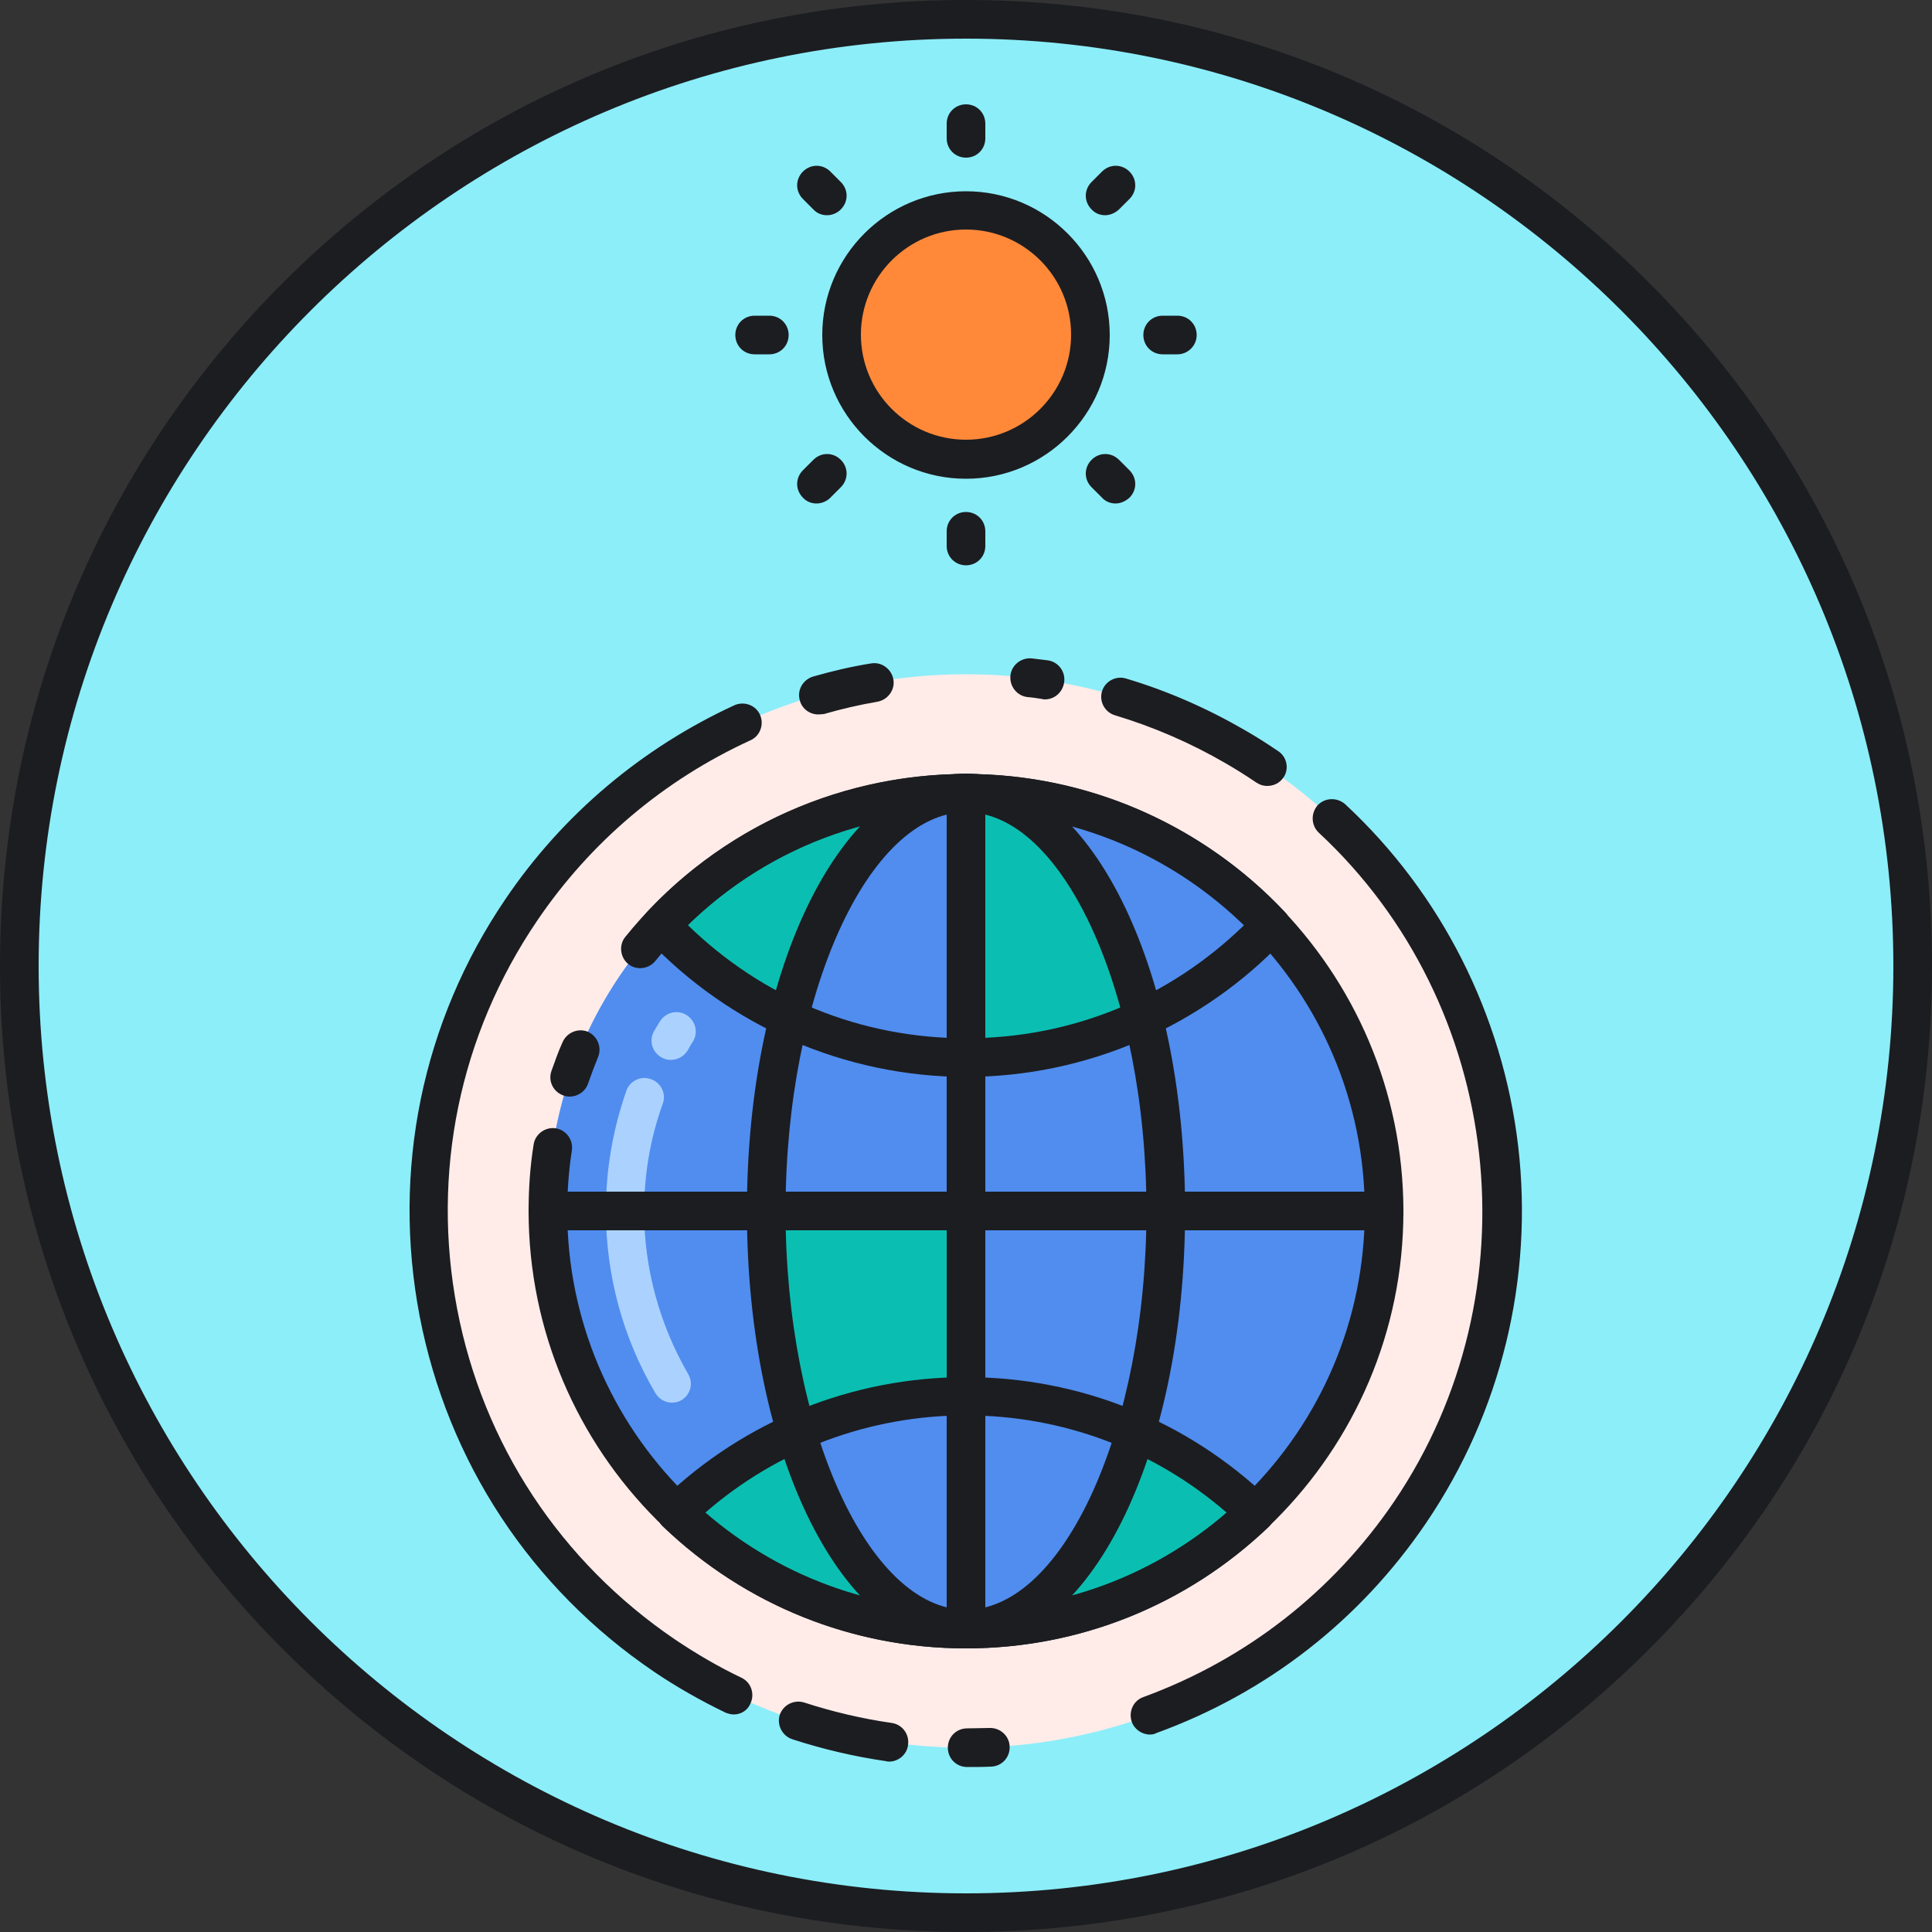 <svg xmlns="http://www.w3.org/2000/svg" viewBox="0 0 1024 1024" version="1.1"><rect x="0" y="0" width="1024" height="1024" fill="#333333" stroke="none"/><path d="M512 512m-501.76 0a501.76 501.76 0 1 0 1003.52 0 501.76 501.76 0 1 0-1003.52 0Z" fill="#8CEEF9" p-id="11075"></path><path d="M512 1024c-136.806 0-265.421-53.248-362.086-149.914C53.248 777.421 0 648.806 0 512S53.248 246.579 149.914 149.914C246.579 53.248 375.194 0 512 0s265.421 53.248 362.086 149.914C970.752 246.579 1024 375.194 1024 512s-53.248 265.421-149.914 362.086C777.421 970.752 648.806 1024 512 1024z m0-1003.52C241.05 20.48 20.48 241.05 20.48 512s220.57 491.52 491.52 491.52 491.52-220.57 491.52-491.52S782.95 20.48 512 20.48z" fill="#1C1D21" p-id="11076"></path><path d="M512 641.843m-284.467 0a284.467 284.467 0 1 0 568.934 0 284.467 284.467 0 1 0-568.934 0Z" fill="#FFECE9" p-id="11077"></path><path d="M433.766 378.675c-4.506 0-8.602-2.867-9.83-7.373-1.638-5.53 1.638-11.059 6.963-12.698 10.035-2.867 20.275-5.325 30.72-6.963 5.53-1.024 10.854 2.867 11.878 8.397 1.024 5.53-2.867 10.854-8.397 11.878-9.626 1.638-19.251 3.891-28.467 6.554-1.024 0-1.843 0.205-2.867 0.205zM388.915 908.698c-1.434 0-3.072-0.41-4.506-1.024-13.107-6.349-25.805-13.517-37.888-21.709-65.126-44.237-109.158-111.002-124.109-188.416-14.746-77.21 1.229-155.853 45.466-220.979 30.31-44.851 72.499-80.282 121.446-102.81 5.12-2.253 11.264 0 13.517 5.12s0 11.264-5.12 13.517c-45.67 20.89-84.787 53.862-113.05 95.642-41.165 60.621-56.115 133.734-42.394 205.619 13.722 71.885 54.886 134.144 115.507 175.309 11.264 7.578 23.142 14.541 35.226 20.275 5.12 2.458 7.168 8.602 4.71 13.722-1.434 3.482-4.915 5.734-8.806 5.734zM471.245 933.683c-0.41 0-1.024 0-1.434-0.205-16.998-2.458-33.587-6.349-49.971-11.674-5.325-1.843-8.192-7.578-6.554-12.902 1.843-5.325 7.578-8.192 12.902-6.554 15.155 4.915 30.72 8.602 46.49 10.854 5.53 0.819 9.421 5.939 8.602 11.674-0.614 5.12-5.12 8.806-10.035 8.806zM512.614 936.55c-5.734 0-10.24-4.506-10.24-10.24s4.506-10.24 10.24-10.24c3.891 0 7.782-0.205 11.878-0.205 5.53-0.205 10.445 4.096 10.65 9.83 0.205 5.734-4.096 10.445-9.83 10.65-4.096 0.205-8.397 0.205-12.698 0.205zM609.485 919.347c-4.096 0-8.192-2.662-9.626-6.758-1.843-5.325 0.819-11.264 6.144-13.107 54.272-19.866 100.352-55.706 132.915-103.629 75.162-111.002 58.163-263.373-39.936-354.509-4.096-3.891-4.301-10.24-0.614-14.541 3.891-4.096 10.24-4.301 14.541-0.614 50.995 47.309 83.558 111.821 91.75 181.248 8.192 70.246-9.011 141.107-48.742 199.68-35.021 51.61-84.378 90.112-142.95 111.411-1.024 0.614-2.253 0.819-3.482 0.819zM671.539 416.563c-2.048 0-3.891-0.614-5.734-1.843-5.12-3.482-10.65-6.963-15.974-10.035-18.637-10.854-38.502-19.456-58.982-25.6-5.325-1.638-8.397-7.373-6.758-12.698 1.638-5.325 7.373-8.397 12.698-6.758 22.118 6.554 43.418 15.974 63.488 27.648 5.734 3.277 11.469 6.963 17.203 10.854 4.71 3.072 5.939 9.626 2.662 14.131-2.048 2.867-5.12 4.301-8.602 4.301zM553.779 370.688c-0.41 0-1.024 0-1.434-0.205-2.662-0.41-5.12-0.819-7.782-1.024-5.53-0.614-9.626-5.734-9.011-11.469 0.614-5.53 5.734-9.626 11.469-9.011 2.867 0.41 5.53 0.614 8.397 1.024 5.53 0.819 9.421 5.939 8.602 11.674-0.819 5.325-5.12 9.011-10.24 9.011z" fill="#1C1D21" p-id="11078"></path><path d="M512 641.843m-221.594 0a221.594 221.594 0 1 0 443.187 0 221.594 221.594 0 1 0-443.187 0Z" fill="#508DEF" p-id="11079"></path><path d="M355.533 561.766c-1.843 0-3.482-0.41-5.12-1.434-4.915-2.867-6.554-9.011-3.686-13.926 1.024-1.638 2.048-3.482 3.072-5.12 3.072-4.71 9.216-6.349 14.131-3.277 4.71 3.072 6.349 9.216 3.277 14.131-1.024 1.434-1.843 3.072-2.662 4.506-2.048 3.277-5.325 5.12-9.011 5.12zM356.147 743.424c-3.482 0-6.963-1.843-8.806-5.12-17.203-29.082-26.214-62.464-26.214-96.461 0-21.914 3.686-43.213 10.854-63.693 1.843-5.325 7.782-8.192 13.107-6.144 5.325 1.843 8.192 7.782 6.144 13.107-6.554 18.227-9.83 37.274-9.83 56.934 0 30.31 8.192 60.006 23.347 86.221 2.867 4.915 1.229 11.059-3.686 13.926-1.434 0.819-3.072 1.229-4.915 1.229z" fill="#ABD1FF" p-id="11080"></path><path d="M617.882 641.843s-0.614 64.512-15.974 117.146c0 0 52.019 20.275 63.693 42.803 0 0 73.523-64.102 61.44-159.949h-109.158z" fill="#508DEF" p-id="11081"></path><path d="M496.435 420.25s-91.546 2.048-146.227 70.246c0 0 29.901 32.563 67.789 49.357 0-0.205 9.626-97.28 78.438-119.603zM512 641.843h-105.882s-0.205 75.162 15.974 117.146c0 0 53.862-25.395 89.907-19.046v-98.099zM606.003 539.648s-46.49 22.938-94.003 20.89v-133.325s62.054-16.589 94.003 112.435zM422.093 758.989s-46.899 15.974-63.693 42.803c0 0 62.874 58.573 131.277 60.621 0.205 0-53.248-25.395-67.584-103.424zM599.859 758.989s46.899 15.974 63.693 42.803c0 0-62.874 58.573-131.277 60.621-0.205 0 53.248-25.395 67.584-103.424z" fill="#0ABFB2" p-id="11082"></path><path d="M512 873.677c-60.211 0-117.146-22.938-160.563-64.512-2.048-1.843-3.072-4.506-3.072-7.373s1.229-5.53 3.072-7.373c43.418-41.574 100.352-64.512 160.563-64.512s117.146 22.938 160.563 64.512c2.048 1.843 3.072 4.506 3.072 7.373s-1.229 5.53-3.072 7.373c-43.418 41.574-100.352 64.512-160.563 64.512z m-138.24-71.885c38.502 33.382 87.04 51.61 138.24 51.61s99.942-18.227 138.24-51.61c-38.502-33.382-87.04-51.61-138.24-51.61s-99.942 18.227-138.24 51.61z" fill="#1C1D21" p-id="11083"></path><path d="M512 873.677c-5.734 0-10.24-4.506-10.24-10.24V420.25c0-5.734 4.506-10.24 10.24-10.24s10.24 4.506 10.24 10.24v443.187c0 5.734-4.506 10.24-10.24 10.24z" fill="#1C1D21" p-id="11084"></path><path d="M512 873.677c-65.126 0-116.122-101.786-116.122-231.834s50.995-231.834 116.122-231.834 116.122 101.786 116.122 231.834-50.995 231.834-116.122 231.834z m0-443.187c-51.814 0-95.642 96.87-95.642 211.354 0 114.483 43.827 211.354 95.642 211.354s95.642-96.87 95.642-211.354c0-114.483-43.827-211.354-95.642-211.354zM301.875 581.222c-1.024 0-2.253-0.205-3.277-0.614-5.325-1.843-8.192-7.578-6.349-12.902 1.843-5.12 3.686-10.445 5.939-15.36 2.253-5.12 8.192-7.578 13.312-5.53 5.12 2.253 7.578 8.192 5.53 13.312-1.843 4.506-3.686 9.421-5.325 14.131-1.434 4.301-5.53 6.963-9.83 6.963z" fill="#1C1D21" p-id="11085"></path><path d="M512 873.677c-127.795 0-231.834-104.038-231.834-231.834 0-11.878 0.819-23.757 2.662-35.226 0.819-5.53 6.144-9.421 11.674-8.602 5.53 0.819 9.421 6.144 8.602 11.674-1.638 10.65-2.458 21.504-2.458 32.154 0 116.531 94.822 211.354 211.354 211.354s211.354-94.822 211.354-211.354S628.531 430.49 512 430.49c-64.307 0-124.314 28.672-164.659 78.848-3.482 4.301-10.035 5.12-14.336 1.638-4.301-3.482-5.12-10.035-1.638-14.336 44.237-54.886 110.182-86.426 180.634-86.426 127.795 0 231.834 104.038 231.834 231.834S639.795 873.677 512 873.677z" fill="#1C1D21" p-id="11086"></path><path d="M733.594 652.083H290.406c-5.734 0-10.24-4.506-10.24-10.24s4.506-10.24 10.24-10.24h443.187c5.734 0 10.24 4.506 10.24 10.24s-4.506 10.24-10.24 10.24zM512 570.778c-63.898 0-125.542-26.829-169.165-73.318-3.686-3.891-3.686-10.035 0-13.926 43.622-46.694 105.472-73.318 169.165-73.318s125.542 26.829 169.165 73.318c3.686 3.891 3.686 10.035 0 13.926-43.622 46.49-105.267 73.318-169.165 73.318z m-147.456-80.486c39.731 38.707 91.546 60.006 147.456 60.006s107.725-21.299 147.456-60.006c-39.731-38.707-91.546-60.006-147.456-60.006s-107.725 21.299-147.456 60.006z" fill="#1C1D21" p-id="11087"></path><path d="M512 177.562m-65.946 0a65.946 65.946 0 1 0 131.891 0 65.946 65.946 0 1 0-131.891 0Z" fill="#FF8939" p-id="11088"></path><path d="M512 253.747c-41.984 0-76.186-34.202-76.186-76.186s34.202-76.186 76.186-76.186 76.186 34.202 76.186 76.186-34.202 76.186-76.186 76.186z m0-132.096c-30.72 0-55.706 24.986-55.706 55.706s24.986 55.706 55.706 55.706 55.706-24.986 55.706-55.706S542.72 121.651 512 121.651zM512 83.558c-5.734 0-10.24-4.506-10.24-10.24V65.536c0-5.734 4.506-10.24 10.24-10.24s10.24 4.506 10.24 10.24v7.782c0 5.734-4.506 10.24-10.24 10.24zM512 299.622c-5.734 0-10.24-4.506-10.24-10.24v-7.782c0-5.734 4.506-10.24 10.24-10.24s10.24 4.506 10.24 10.24v7.782c0 5.734-4.506 10.24-10.24 10.24zM585.728 114.074c-2.662 0-5.325-1.024-7.168-3.072-4.096-4.096-4.096-10.445 0-14.541l5.53-5.53c4.096-4.096 10.445-4.096 14.541 0s4.096 10.445 0 14.541l-5.53 5.53c-2.253 2.048-4.915 3.072-7.373 3.072zM432.742 266.854c-2.662 0-5.325-1.024-7.168-3.072-4.096-4.096-4.096-10.445 0-14.541l5.53-5.53c4.096-4.096 10.445-4.096 14.541 0s4.096 10.445 0 14.541l-5.53 5.53c-2.048 2.048-4.71 3.072-7.373 3.072zM624.026 187.802h-7.782c-5.734 0-10.24-4.506-10.24-10.24s4.506-10.24 10.24-10.24h7.782c5.734 0 10.24 4.506 10.24 10.24s-4.71 10.24-10.24 10.24zM407.757 187.802h-7.782c-5.734 0-10.24-4.506-10.24-10.24s4.506-10.24 10.24-10.24h7.782c5.734 0 10.24 4.506 10.24 10.24s-4.506 10.24-10.24 10.24zM591.258 266.854c-2.662 0-5.325-1.024-7.168-3.072l-5.53-5.53c-4.096-4.096-4.096-10.445 0-14.541s10.445-4.096 14.541 0l5.53 5.53c4.096 4.096 4.096 10.445 0 14.541-2.253 2.048-4.915 3.072-7.373 3.072zM438.272 114.074c-2.662 0-5.325-1.024-7.168-3.072l-5.53-5.53c-4.096-4.096-4.096-10.445 0-14.541s10.445-4.096 14.541 0l5.53 5.53c4.096 4.096 4.096 10.445 0 14.541-2.048 2.048-4.71 3.072-7.373 3.072z" fill="#1C1D21" p-id="11089"></path></svg>